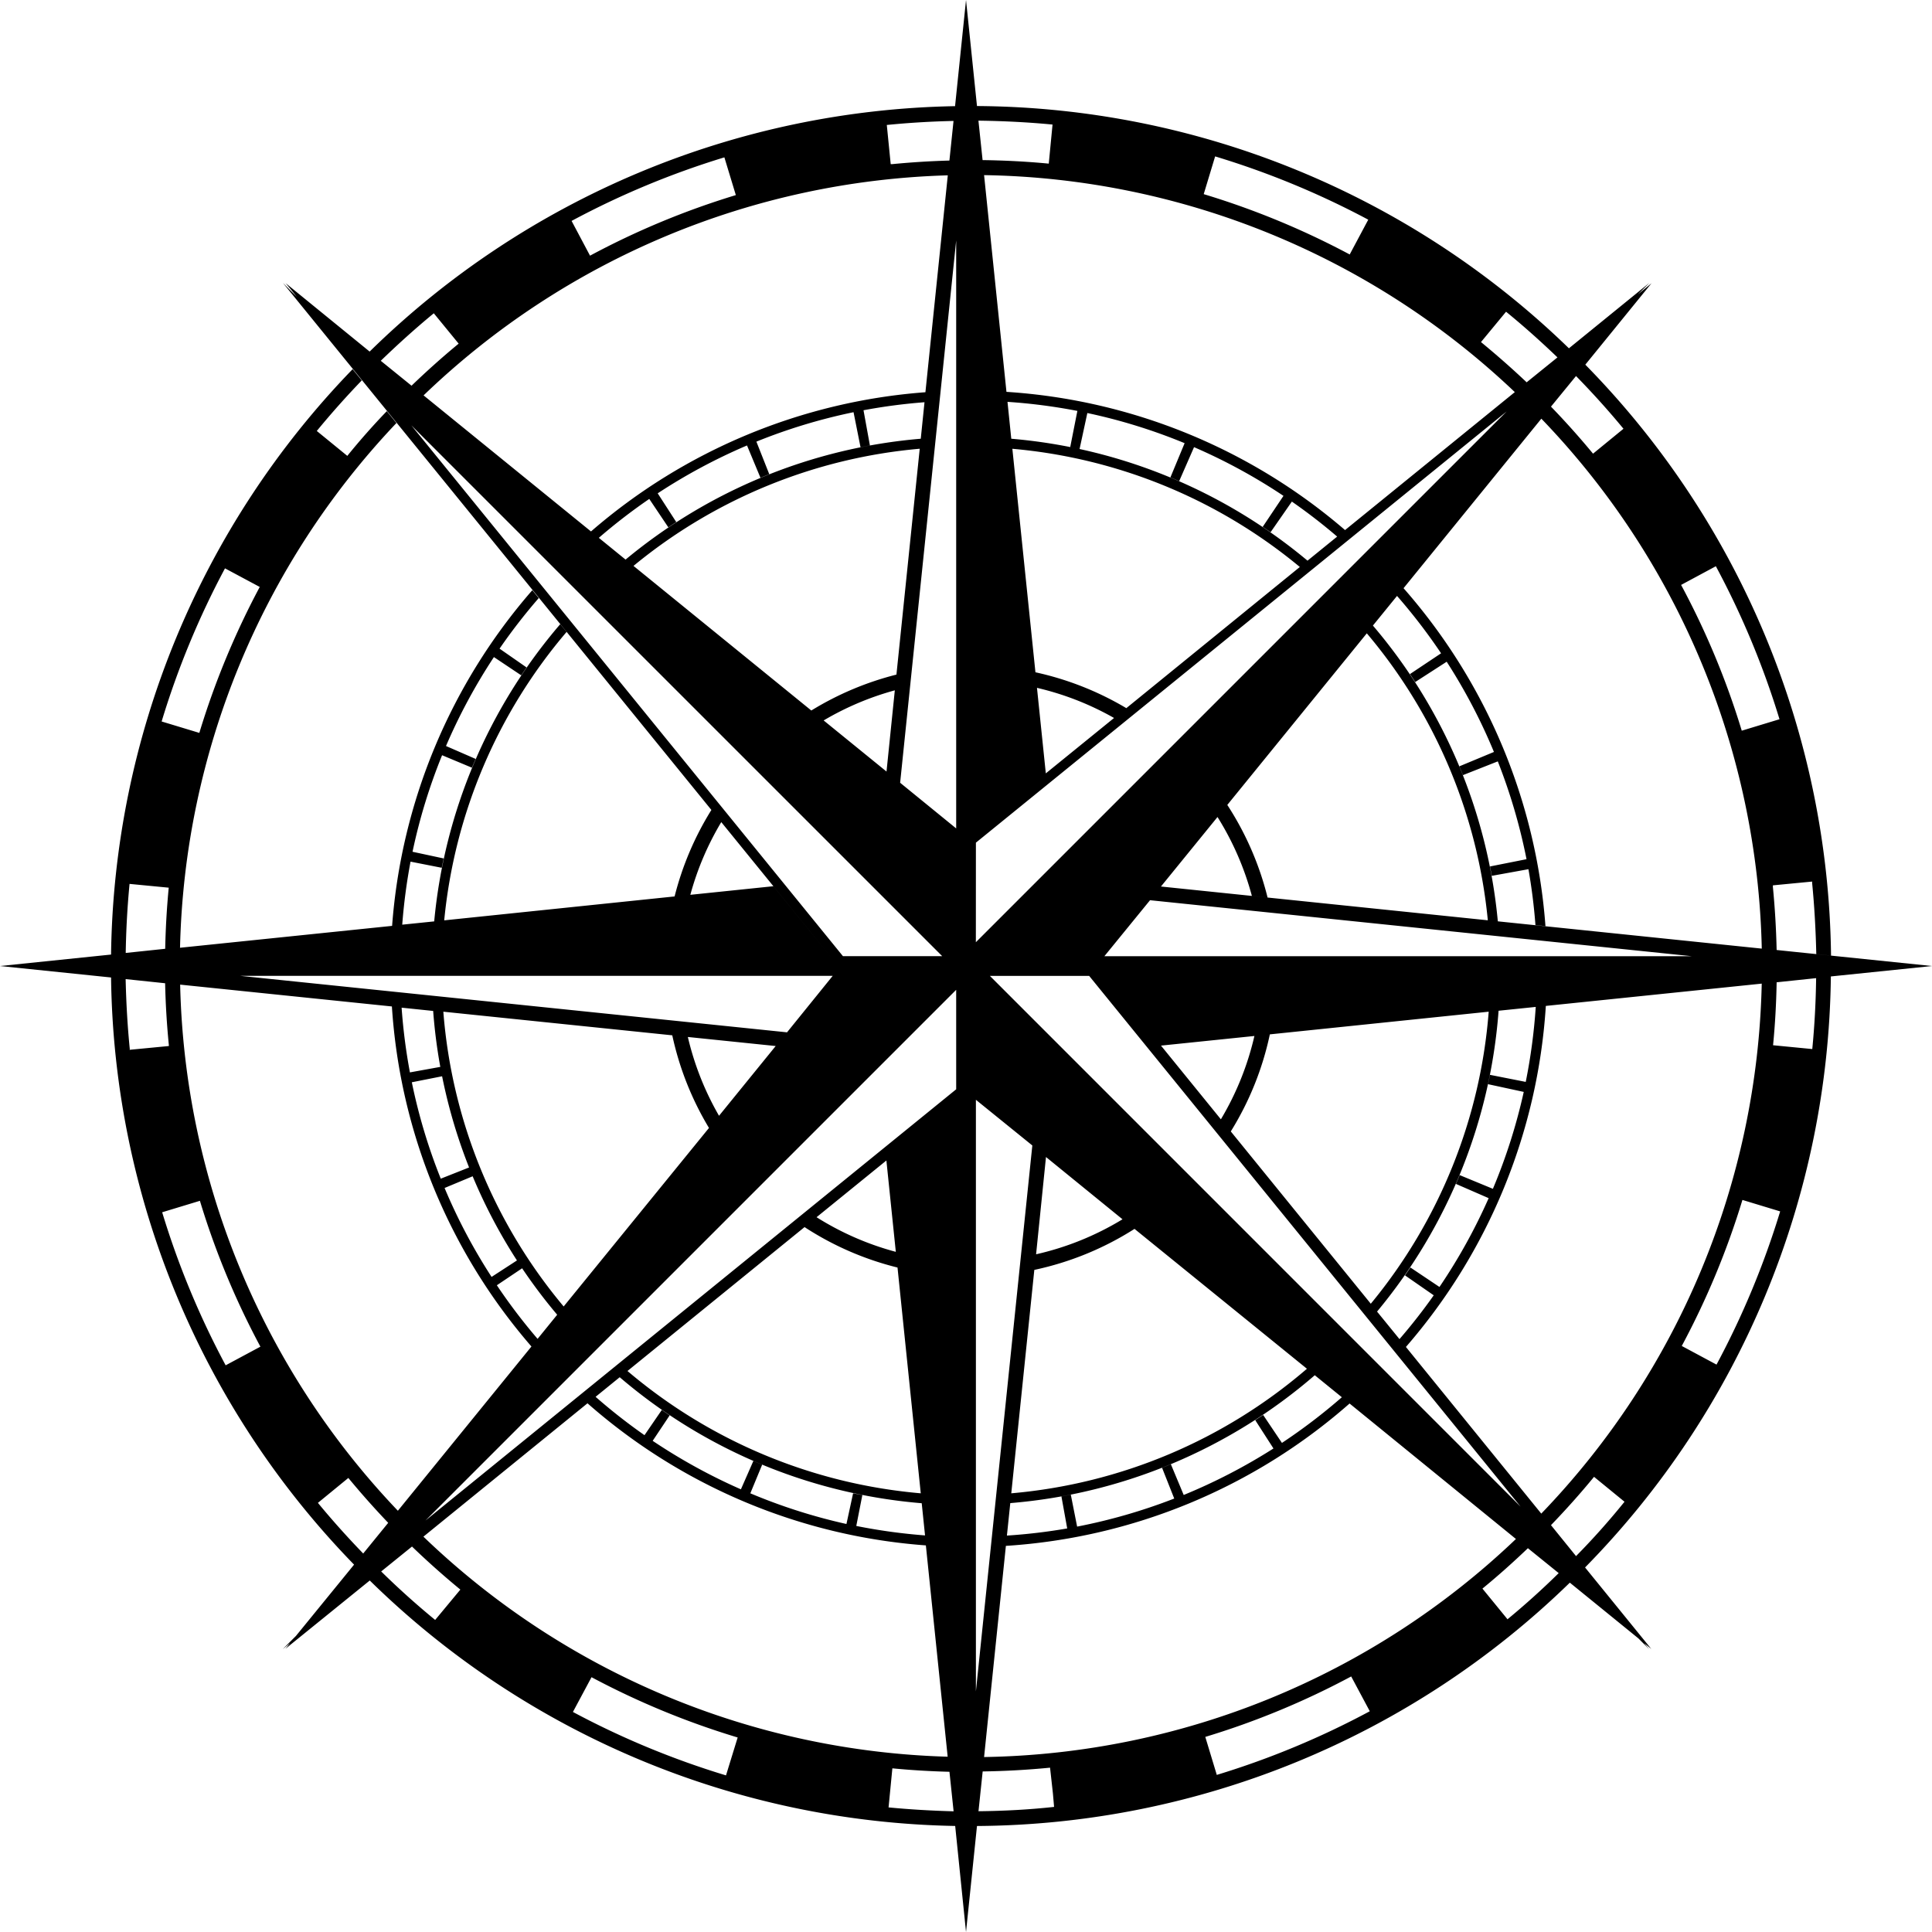 <svg id="Layer_1" data-name="Layer 1" xmlns="http://www.w3.org/2000/svg" viewBox="0 0 465.33 465.33"><title>Compass</title><path d="M482.67,250l-33.78-3.48-3.65-.38c-.11-5-.41-10.13-.9-15.16l0-.41,9.45-.91,0,.35c.56,5.7.87,11.43,1,17.11l3.55.37a206.42,206.42,0,0,0-59.18-142.33l16-19.68-.17.17-3.17,2.58,2.75-2.75-19.36,15.74A206.49,206.49,0,0,0,252.64,42.87L250,17.33,247.36,42.9a206.44,206.44,0,0,0-141,59.11L86.07,85.48l.17.17,2.58,3.17-3.34-3.34h0L219.23,250,203.6,230.78l-20,2.07a69.56,69.56,0,0,1,7.45-17.51l-2.38-2.93a73.4,73.4,0,0,0-8.86,20.83L124.32,239a125.71,125.71,0,0,1,29.47-69.46l-1.53-1.87a128.08,128.08,0,0,0-30.35,71.58l-7.7.79a138.15,138.15,0,0,1,2-15.18l7.52,1.48c.14-.75.3-1.5.46-2.25l-7.5-1.61a136.09,136.09,0,0,1,7.12-23.25l7.18,3,.9-2.11-7.14-3.11a137,137,0,0,1,11.54-21.42l6.57,4.39,1.29-1.9-6.5-4.52a137.48,137.48,0,0,1,9.44-12.18l-1.55-1.9a138.7,138.7,0,0,0-33.77,80.85l-51.08,5.27a189.83,189.83,0,0,1,52.12-126.38l-2.32-2.86q-5,5.2-9.51,10.77l-7.35-6q5.16-6.28,10.83-12.17l-2.2-2.71A206.42,206.42,0,0,0,44.08,247.24L17.33,250l26.75,2.76a206.43,206.43,0,0,0,58.53,141.42l-14,17.17-3.17,3.17h0l1.75-1.42-1.16,1.42.17-.17h0L106.39,398a206.5,206.5,0,0,0,141,59.12L250,482.67l2.64-25.54a206.49,206.49,0,0,0,142.79-58.61l16.51,13.42,2.58,2.58-1.16-1.42,1.75,1.42-.17-.17L399.1,394.86a206.44,206.44,0,0,0,59.2-142.35ZM231.23,47.4c5.23-.52,10.5-.82,15.76-.94L246,56c-4.62.13-9.25.42-13.85.87l-.29,0-.94-9.45ZM212.74,188.46l-42.83-34.83a125.67,125.67,0,0,1,68.94-28.22l-5.61,54.4A73.44,73.44,0,0,0,212.74,188.46Zm20.11-4.86-2,19.56-15.14-12.31A69.71,69.71,0,0,1,232.85,183.6ZM168,152.11l-6.44-5.24a136.73,136.73,0,0,1,12.15-9.37l4.59,6.84c.63-.43,1.27-.85,1.91-1.27l-4.47-6.92a137,137,0,0,1,21.51-11.53l3.24,7.78c.7-.3,1.41-.58,2.12-.86l-3.1-7.84a135.32,135.32,0,0,1,23.4-7.09l1.68,8.43,2.26-.43-1.54-8.47A135.81,135.81,0,0,1,240,114.21L239.1,123A128.11,128.11,0,0,0,168,152.11Zm-8.34-6.79-40.31-32.76a189.87,189.87,0,0,1,126.26-53l-5.39,52.24A138.67,138.67,0,0,0,159.69,145.32ZM191.8,55.23l2.76,9.09a192.48,192.48,0,0,0-35.12,14.59L155,70.54A202.9,202.9,0,0,1,191.8,55.23Zm-70,37.54,6,7.33c-3.91,3.22-7.69,6.61-11.35,10.13l-7.41-6C113.19,100.22,117.43,96.39,121.83,92.77Zm-5.4,27L244.27,247.63H220.36ZM217.89,252.37l-11,13.6L75.22,252.37Zm-76,68.51-6.16,4a135.51,135.51,0,0,1-11.32-21.42l6.81-2.84c-.29-.7-.58-1.41-.86-2.12l-6.87,2.72A135.59,135.59,0,0,1,116.52,278l7.32-1.45c-.15-.75-.29-1.51-.43-2.26l-7.35,1.33a137.45,137.45,0,0,1-2-15.59l7.6.79a128.08,128.08,0,0,0,29.87,73.17l-4.72,5.81A136.65,136.65,0,0,1,137,326.89l6.09-4.09Q142.47,321.86,141.85,320.88ZM124.11,261l55.14,5.69A73.06,73.06,0,0,0,188.09,289l-35,43A125.71,125.71,0,0,1,124.11,261ZM183,267.09l21.16,2.18-13.65,16.8A69.64,69.64,0,0,1,183,267.09Zm-71.28-7.35a138.64,138.64,0,0,0,33.61,81.9L113.16,381.2A189.79,189.79,0,0,1,60.72,254.48Zm121.78,62.88L239.1,377a125.83,125.83,0,0,1-70.64-29.46l42.65-34.66A73.06,73.06,0,0,0,233.49,322.62ZM214,310.5l16.82-13.66,2.27,22A69.38,69.38,0,0,1,214,310.5Zm25.33,68.89.8,7.75a136.6,136.6,0,0,1-16.56-2.28l1.46-7.44L222.8,377l-1.6,7.39A135.27,135.27,0,0,1,198.05,377l2.85-6.89-2.12-.9-3,6.83a137.67,137.67,0,0,1-21.25-11.68l4.09-6.13-1.9-1.3L172.56,363a136.82,136.82,0,0,1-11.78-9.24l5.81-4.72A128,128,0,0,0,239.34,379.39Zm1,10.16,5.25,50.89a189.88,189.88,0,0,1-126.27-53l39.52-32.12A138.67,138.67,0,0,0,240.39,389.55ZM71.52,154.22l8.37,4.48a194.5,194.5,0,0,0-14.55,35.15l-9.08-2.75A203,203,0,0,1,71.52,154.22Zm-23,76,9.45.91c-.47,4.87-.75,9.8-.85,14.72l-9.51,1C47.7,241.33,48,235.75,48.53,230.26ZM48.59,270c-.56-5.6-.87-11.25-1-16.85l9.51,1c.11,5,.41,10,.9,14.91l0,.21-9.46.91Zm23.09,76.17a202.5,202.5,0,0,1-15.29-36.86l9.09-2.76a192.2,192.2,0,0,0,14.57,35.13Zm33.13,45.33c-3.8-3.93-7.45-8-10.91-12.2l7.33-6q4.59,5.56,9.6,10.81Zm17.33,16c-4.51-3.7-8.86-7.61-13-11.68l7.42-6q5.63,5.42,11.65,10.37Zm70.05,37.44a202.73,202.73,0,0,1-36.87-15.28l4.48-8.37A193.53,193.53,0,0,0,195,435.81Zm39.15,7.75.92-9.45q6.83.66,13.75.83l1,9.52C241.76,453.45,236.52,453.15,231.34,452.65Zm16.29-173L119.79,383.57,247.63,255.73Zm0-62.83-13.5-11,13.5-130.62Zm43,96.49L332.11,347A125.78,125.78,0,0,1,260.9,377l5.55-53.81A73.23,73.23,0,0,0,290.6,313.3Zm-23.76,6.14L269.26,296l18.43,15A69.43,69.43,0,0,1,266.84,319.44ZM334,348.56l6.52,5.3a137.56,137.56,0,0,1-14.43,11l-4.52-6.73-1.91,1.25,4.39,6.82a137.37,137.37,0,0,1-21.62,11.2L299.34,370c-.7.3-1.41.58-2.12.86l2.93,7.4a136.06,136.06,0,0,1-23.39,6.76l-1.52-7.69-2.26.43,1.39,7.7a136.07,136.07,0,0,1-14.52,1.72l.81-7.82A128.11,128.11,0,0,0,334,348.56Zm8.39,6.82L382.45,388a189.89,189.89,0,0,1-128.1,52.52l5.25-50.86A138.67,138.67,0,0,0,342.37,355.38Zm-86.64-103h23.91L383.57,380.21Zm128.58,27.94a135.59,135.59,0,0,1-7.43,23.34l-8-3.3c-.29.71-.59,1.42-.9,2.12l7.88,3.43a136.54,136.54,0,0,1-11.85,21.39l-7-4.69c-.43.63-.86,1.27-1.3,1.9l6.92,4.8q-3.87,5.49-8.25,10.55L349,333.23a128.09,128.09,0,0,0,29.27-72.46l8.95-.92a137.4,137.4,0,0,1-2.41,18.06l-8.61-1.7c-.15.75-.3,1.5-.47,2.25Zm-61.13-13.86L375.89,261a125.68,125.68,0,0,1-28.4,70.34l-33.72-41.5A73,73,0,0,0,323.18,266.45Zm-11.8,20.48-14.44-17.77,22.5-2.32A69.58,69.58,0,0,1,311.38,286.93Zm-28.08-39.3,11-13.49,130.52,13.49Zm72.63,94.11a138.58,138.58,0,0,0,33.7-82.14l52-5.37a189.84,189.84,0,0,1-53.1,127.65Zm-59-110.9h0l13.62-16.74a69.76,69.76,0,0,1,8.28,19l3.78.39a73.1,73.1,0,0,0-9.7-22.3l33.6-41.33A125.78,125.78,0,0,1,375.68,239l2.41.25A128.1,128.1,0,0,0,348,168l5.81-7.14a137.19,137.19,0,0,1,10.61,13.82l-7.49,5c.43.64.85,1.27,1.26,1.92l7.58-4.89a136,136,0,0,1,11.38,21.73l-8.32,3.46c.3.7.58,1.41.86,2.12l8.39-3.31A136.92,136.92,0,0,1,385,224.27l-8.8,1.75c.15.75.29,1.5.43,2.26l8.83-1.6q1.17,6.63,1.69,13.46l2.41.25A138.72,138.72,0,0,0,355.38,159l33.19-40.83a189.87,189.87,0,0,1,53.09,127.64l1.47.15Zm-30.23-51.59-5.56-53.84a125.68,125.68,0,0,1,69.24,28.47l-41.79,34A73.34,73.34,0,0,0,266.71,179.25Zm18.93,11L269.22,203.6,267.09,183A69.42,69.42,0,0,1,285.64,190.25ZM260.9,123l-.91-8.88a135.1,135.1,0,0,1,16.83,2.18L275.1,125l2.25.47,1.87-8.66a134.63,134.63,0,0,1,23.43,7.26l-3.42,8.24c.71.3,1.41.59,2.11.9l3.58-8.18a135.8,135.8,0,0,1,21.54,11.73l-5,7.46,1.9,1.29,5.12-7.37q5.67,3.94,10.91,8.43l-7.14,5.8A128.07,128.07,0,0,0,260.9,123Zm-1.16-11.29-5.39-52.2a189.85,189.85,0,0,1,127.83,52.26L341.29,145A138.65,138.65,0,0,0,259.74,111.71Zm170.86,42a203,203,0,0,1,15.33,36.85l-9.09,2.76a192.47,192.47,0,0,0-14.61-35.11Zm-33.68-45.81q6,6.12,11.43,12.7l-7.33,6q-4.83-5.85-10.13-11.33ZM380.07,92.41c4.28,3.49,8.4,7.18,12.38,11l-7.42,6q-5.29-5-11-9.69ZM310,55a203.37,203.37,0,0,1,36.88,15.24l-4.47,8.38a193.5,193.5,0,0,0-35.16-14.53Zm-39.16-7.71-.91,9.45c-5.27-.5-10.6-.78-15.94-.85l-1-9.5C259,46.47,264.93,46.76,270.83,47.33Zm-18.46,173L380.21,116.43,252.37,244.27Zm0,204.42V282.22l13.59,11Zm.63,28.79,1-9.51c5.42-.08,10.84-.38,16.23-.91l.69,6.22.28,3.23C265.12,453.2,259,453.51,253,453.57Zm57.37-8.74-2.75-9.09a192.55,192.55,0,0,0,35.14-14.56l4.48,8.38A202.22,202.22,0,0,1,310.37,444.83Zm70-37.47-6-7.34c3.77-3.09,7.42-6.35,10.95-9.73l7.42,6Q386.78,402.1,380.39,407.36Zm16.51-15.21-6-7.41c3.61-3.75,7.08-7.62,10.37-11.64l7.34,6C404.89,383.63,401,388,396.9,392.15ZM430.76,346l-8.37-4.49A193.71,193.71,0,0,0,437,306.34l9.09,2.76A203.72,203.72,0,0,1,430.76,346Zm23.07-76-9.45-.92c.49-5,.77-10.09.86-15.16l9.51-1C454.68,258.58,454.38,264.31,453.83,269.94Z" transform="translate(-17.33 -17.33)"/></svg>